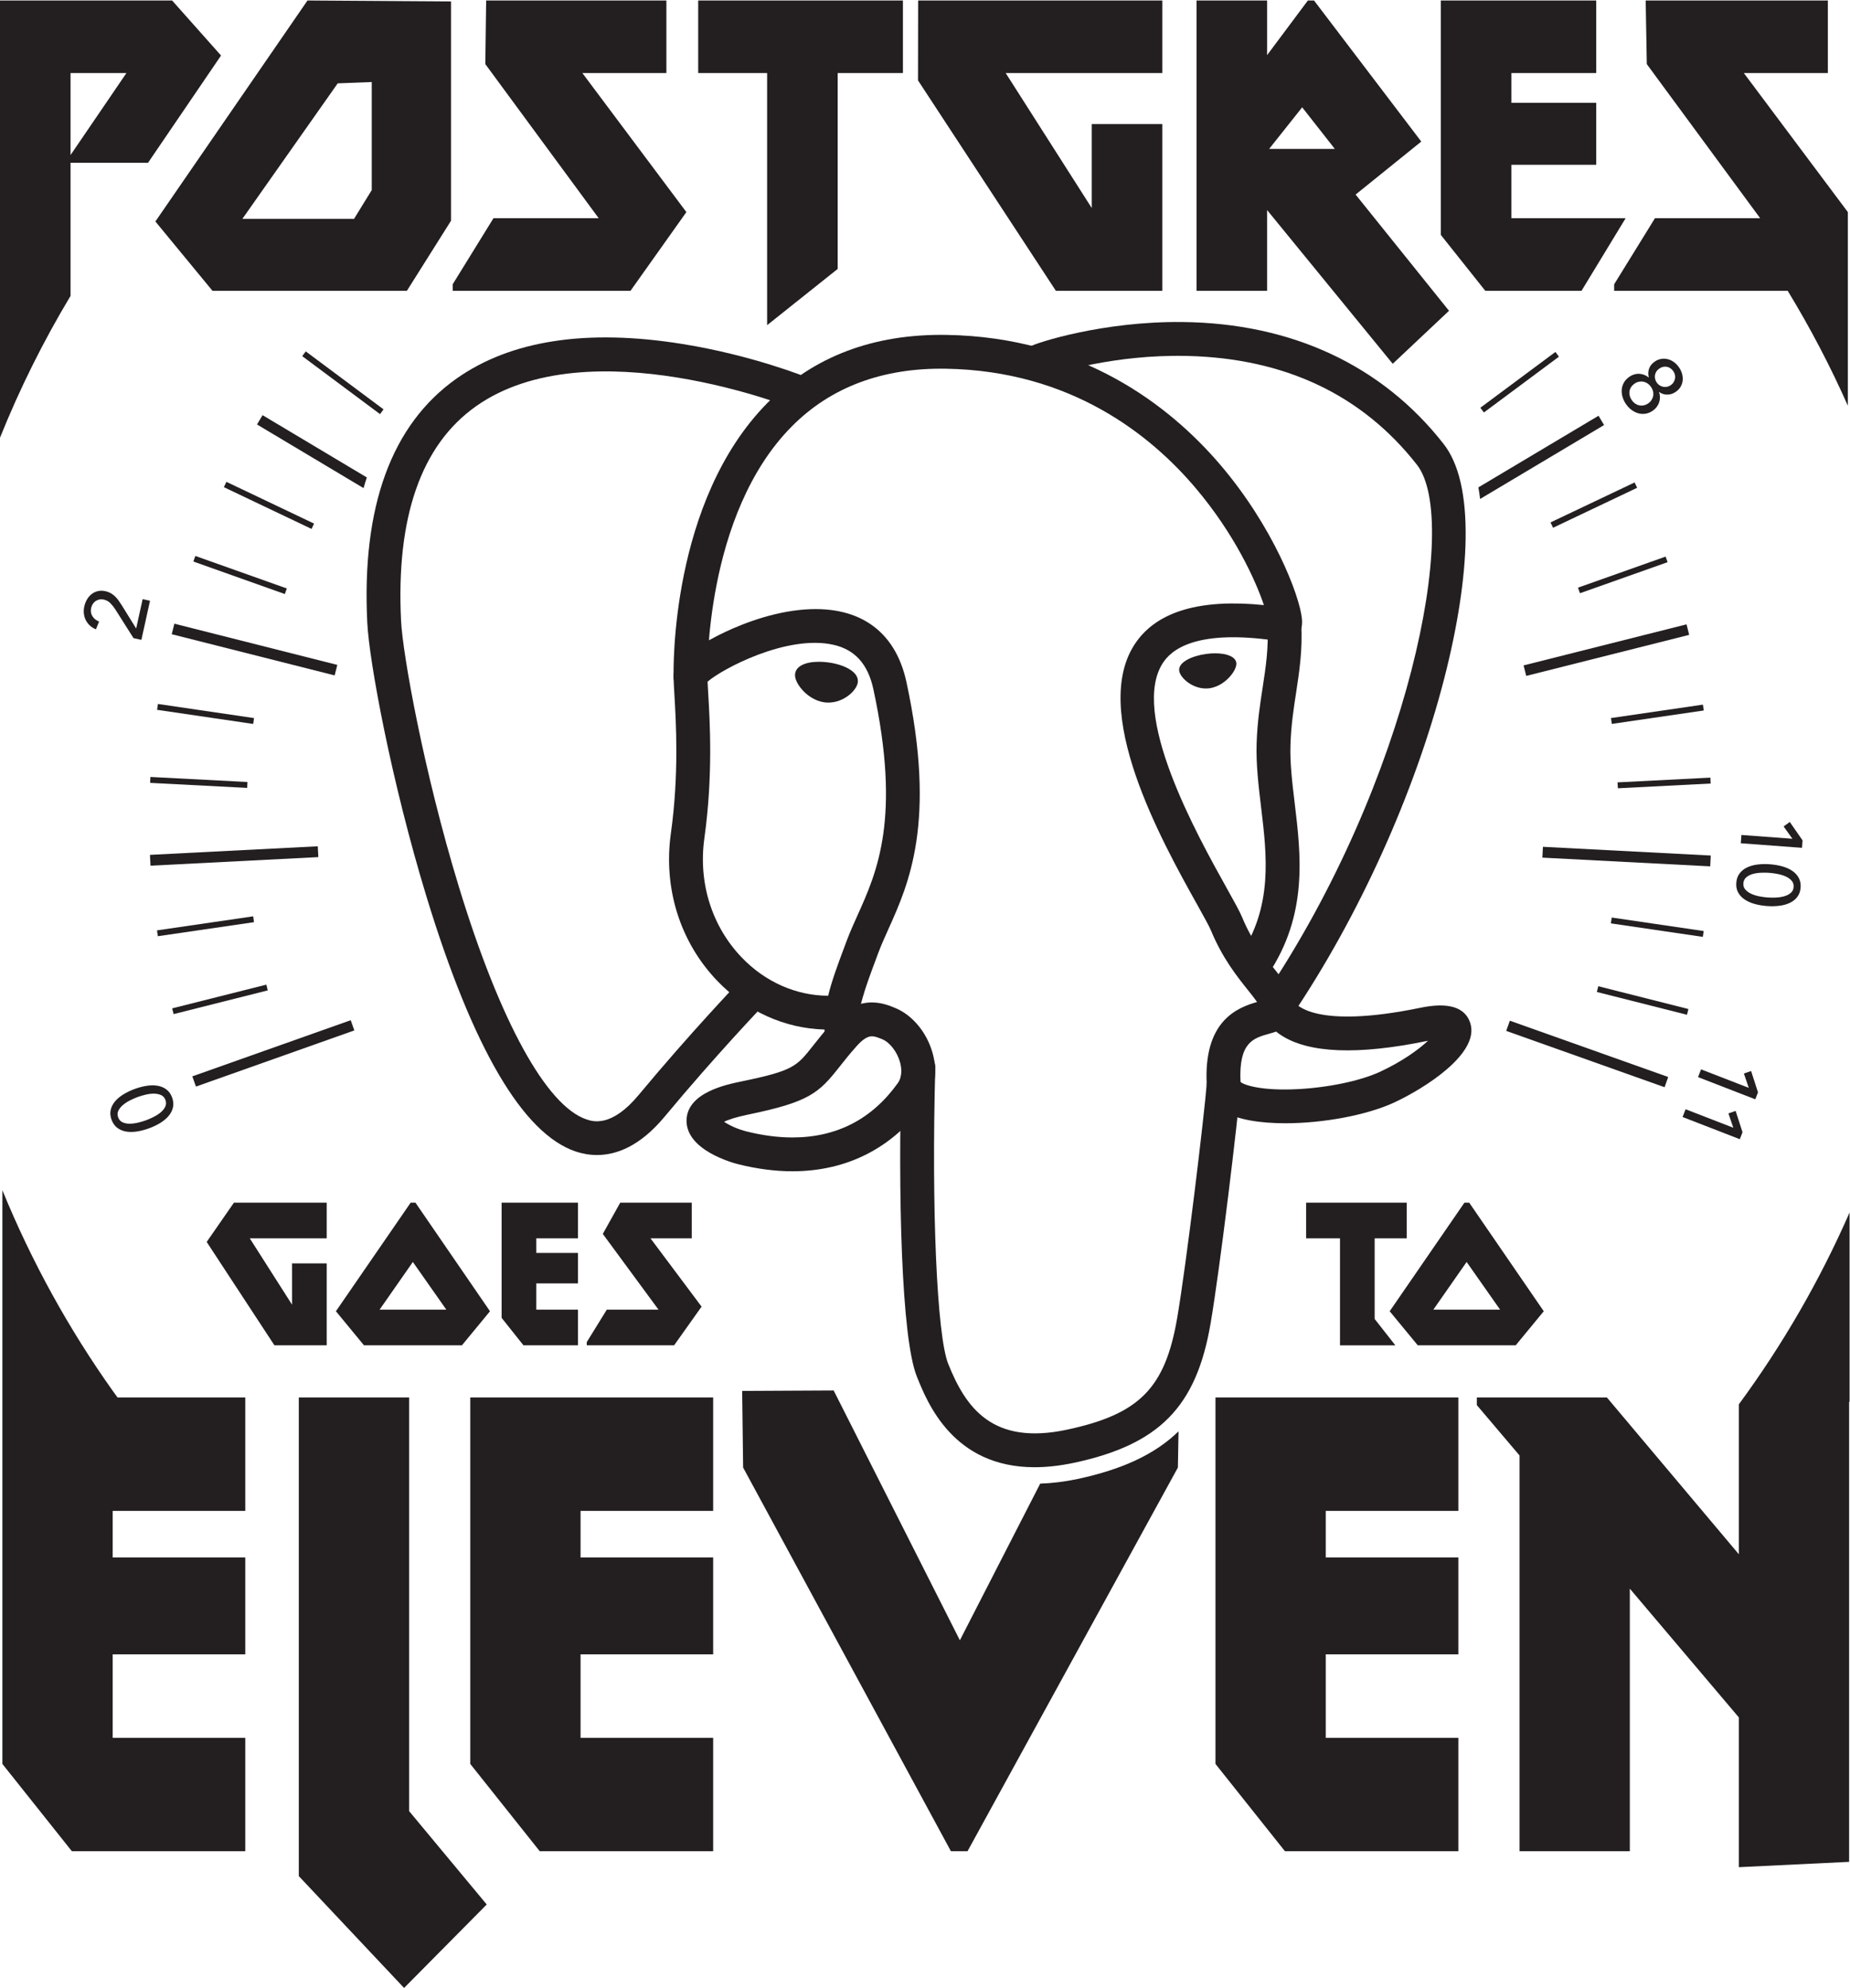 <?xml version="1.0" encoding="UTF-8" standalone="no"?>
<!-- Created with Inkscape (http://www.inkscape.org/) -->

<svg
   xmlns:dc="http://purl.org/dc/elements/1.1/"
   xmlns:cc="http://creativecommons.org/ns#"
   xmlns:rdf="http://www.w3.org/1999/02/22-rdf-syntax-ns#"
   xmlns:svg="http://www.w3.org/2000/svg"
   xmlns="http://www.w3.org/2000/svg"
   xmlns:sodipodi="http://sodipodi.sourceforge.net/DTD/sodipodi-0.dtd"
   xmlns:inkscape="http://www.inkscape.org/namespaces/inkscape"
   version="1.1"
   id="svg2"
   xml:space="preserve"
   width="329.333"
   height="353.96"
   viewBox="0 0 329.333 353.96"
   sodipodi:docname="postgres11_black.svg"
   inkscape:version="0.92.2 5c3e80d, 2017-08-06"><defs
     id="defs6" /><sodipodi:namedview
     pagecolor="#ffffff"
     bordercolor="#666666"
     borderopacity="1"
     objecttolerance="10"
     gridtolerance="10"
     guidetolerance="10"
     inkscape:pageopacity="0"
     inkscape:pageshadow="2"
     inkscape:window-width="1914"
     inkscape:window-height="1021"
     id="namedview4"
     showgrid="false"
     inkscape:zoom="2.3081705"
     inkscape:cx="164.66667"
     inkscape:cy="176.98"
     inkscape:window-x="0"
     inkscape:window-y="28"
     inkscape:window-maximized="0"
     inkscape:current-layer="g10" /><g
     id="g10"
     inkscape:groupmode="layer"
     inkscape:label="ink_ext_XXXXXX"
     transform="matrix(1.333,0,0,-1.333,0,353.96)"><g
       id="g12"
       transform="scale(0.1)"><path
         d="m 210.797,1404.84 128.379,18.75 c -0.375,2.59 -0.696,5.21 -1.067,7.81 l -128.453,-18.76 1.141,-7.8"
         style="fill:#231f20;fill-opacity:1;fill-rule:nonzero;stroke:none"
         id="path14"
         inkscape:connector-curvature="0" /><path
         d="m 2152.51,1688.42 122.81,17.94 -1.14,7.81 -122.76,-17.93 c 0.4,-2.6 0.73,-5.22 1.09,-7.82"
         style="fill:#231f20;fill-opacity:1;fill-rule:nonzero;stroke:none"
         id="path16"
         inkscape:connector-curvature="0" /><path
         d="m 512.203,2108.58 -103.89,77.41 -4.723,-6.33 103.949,-77.46 c 1.559,2.13 3.086,4.28 4.664,6.38"
         style="fill:#231f20;fill-opacity:1;fill-rule:nonzero;stroke:none"
         id="path18"
         inkscape:connector-curvature="0" /><path
         d="m 2132.55,1330.36 120.35,-30.44 1.92,7.66 -120.37,30.45 c -0.64,-2.56 -1.26,-5.12 -1.9,-7.67"
         style="fill:#231f20;fill-opacity:1;fill-rule:nonzero;stroke:none"
         id="path20"
         inkscape:connector-curvature="0" /><path
         d="m 330.449,1610.83 -129.57,6.73 -0.399,-7.89 129.637,-6.73 c 0.125,2.63 0.196,5.26 0.332,7.89"
         style="fill:#231f20;fill-opacity:1;fill-rule:nonzero;stroke:none"
         id="path22"
         inkscape:connector-curvature="0" /><path
         d="m 2227.02,1904.46 -2.64,7.45 -117.01,-41.49 c 0.9,-2.48 1.74,-4.97 2.61,-7.46 l 117.04,41.5"
         style="fill:#231f20;fill-opacity:1;fill-rule:nonzero;stroke:none"
         id="path24"
         inkscape:connector-curvature="0" /><path
         d="m 419.414,1955.99 -117.047,55.76 -3.383,-7.12 117.079,-55.77 c 1.117,2.37 2.207,4.77 3.351,7.13"
         style="fill:#231f20;fill-opacity:1;fill-rule:nonzero;stroke:none"
         id="path26"
         inkscape:connector-curvature="0" /><path
         d="m 2160.63,1602.44 123.91,6.34 -0.4,7.88 -123.98,-6.33 c 0.15,-2.63 0.34,-5.24 0.47,-7.89"
         style="fill:#231f20;fill-opacity:1;fill-rule:nonzero;stroke:none"
         id="path28"
         inkscape:connector-curvature="0" /><path
         d="m 2070.66,1957.55 c 1.16,-2.37 2.27,-4.75 3.4,-7.12 l 112.3,53.39 -3.38,7.13 -112.32,-53.4"
         style="fill:#231f20;fill-opacity:1;fill-rule:nonzero;stroke:none"
         id="path30"
         inkscape:connector-curvature="0" /><path
         d="m 383.047,1869.32 -122.164,43.44 -2.653,-7.44 122.168,-43.44 c 0.872,2.49 1.754,4.96 2.649,7.44"
         style="fill:#231f20;fill-opacity:1;fill-rule:nonzero;stroke:none"
         id="path32"
         inkscape:connector-curvature="0" /><path
         d="m 339.258,1696.2 -128.324,18.86 -1.153,-7.82 128.356,-18.86 c 0.363,2.61 0.734,5.22 1.121,7.82"
         style="fill:#231f20;fill-opacity:1;fill-rule:nonzero;stroke:none"
         id="path34"
         inkscape:connector-curvature="0" /><path
         d="m 2275.21,1411.75 -122.81,18.05 c -0.38,-2.61 -0.73,-5.22 -1.12,-7.81 l 122.78,-18.04 1.15,7.8"
         style="fill:#231f20;fill-opacity:1;fill-rule:nonzero;stroke:none"
         id="path36"
         inkscape:connector-curvature="0" /><path
         d="m 2081.9,2178.93 -4.69,6.33 -100.26,-74.55 c 1.59,-2.1 3.18,-4.19 4.76,-6.3 l 100.19,74.52"
         style="fill:#231f20;fill-opacity:1;fill-rule:nonzero;stroke:none"
         id="path38"
         inkscape:connector-curvature="0" /><path
         d="m 355.699,1340.15 -125.781,-31.68 1.934,-7.67 125.73,31.68 c -0.652,2.56 -1.254,5.12 -1.883,7.67"
         style="fill:#231f20;fill-opacity:1;fill-rule:nonzero;stroke:none"
         id="path40"
         inkscape:connector-curvature="0" /><path
         d="m 2176.18,2132.73 c 0.28,1.94 0.99,3.79 2.12,5.53 1.13,1.74 2.65,3.29 4.54,4.62 1.83,1.29 3.75,2.14 5.76,2.57 2.02,0.43 4,0.46 5.97,0.09 1.95,-0.37 3.81,-1.14 5.58,-2.31 1.76,-1.16 3.31,-2.69 4.64,-4.59 1.33,-1.88 2.25,-3.85 2.76,-5.92 0.5,-2.05 0.58,-4.04 0.25,-5.97 -0.34,-1.95 -1.05,-3.78 -2.13,-5.54 -1.08,-1.75 -2.54,-3.27 -4.36,-4.56 -1.9,-1.33 -3.87,-2.22 -5.91,-2.67 -2.05,-0.45 -4.02,-0.5 -5.92,-0.13 -1.91,0.35 -3.75,1.11 -5.51,2.27 -1.76,1.18 -3.32,2.7 -4.64,4.59 -1.39,1.97 -2.33,3.97 -2.83,6.02 -0.5,2.05 -0.61,4.06 -0.32,6 z m 35.89,26.41 c 0.96,1.48 2.2,2.75 3.72,3.82 1.58,1.11 3.24,1.89 4.98,2.31 1.75,0.41 3.46,0.48 5.14,0.19 1.67,-0.29 3.26,-0.92 4.75,-1.92 1.5,-0.98 2.81,-2.26 3.92,-3.85 1.07,-1.51 1.81,-3.13 2.22,-4.85 0.39,-1.7 0.45,-3.39 0.15,-5.07 -0.29,-1.66 -0.91,-3.3 -1.84,-4.85 -0.94,-1.57 -2.2,-2.9 -3.79,-4.02 -1.52,-1.07 -3.15,-1.79 -4.88,-2.16 -1.74,-0.36 -3.45,-0.39 -5.15,-0.06 -1.69,0.32 -3.29,0.94 -4.8,1.86 -1.51,0.94 -2.8,2.17 -3.87,3.69 -1.12,1.59 -1.87,3.25 -2.26,5.02 -0.39,1.77 -0.44,3.49 -0.15,5.17 0.29,1.66 0.91,3.24 1.86,4.72 z m -40.42,-43.83 c 2.14,-3.02 4.62,-5.58 7.45,-7.65 2.81,-2.06 5.81,-3.52 8.96,-4.38 3.14,-0.85 6.37,-1.01 9.68,-0.48 3.3,0.54 6.54,1.92 9.69,4.14 2.15,1.51 3.93,3.27 5.36,5.26 1.43,2 2.46,4.07 3.12,6.24 0.65,2.16 0.96,4.38 0.92,6.65 -0.06,2.28 -0.48,4.46 -1.29,6.54 l 0.19,0.13 c 3.15,-2.31 6.75,-3.49 10.82,-3.49 4.08,-0.02 7.93,1.27 11.59,3.85 2.79,1.95 4.92,4.25 6.4,6.9 1.49,2.65 2.37,5.42 2.65,8.31 0.28,2.89 -0.02,5.86 -0.9,8.92 -0.88,3.07 -2.28,5.95 -4.19,8.66 -1.95,2.79 -4.22,5.09 -6.78,6.92 -2.57,1.82 -5.29,3.1 -8.19,3.79 -2.9,0.69 -5.85,0.79 -8.85,0.29 -2.99,-0.51 -5.88,-1.74 -8.65,-3.7 -3.73,-2.61 -6.21,-5.8 -7.43,-9.55 -1.24,-3.75 -1.33,-7.52 -0.27,-11.3 l -0.18,-0.13 c -1.71,1.35 -3.61,2.45 -5.67,3.31 -2.07,0.86 -4.23,1.36 -6.51,1.5 -2.28,0.15 -4.59,-0.11 -6.95,-0.79 -2.36,-0.67 -4.64,-1.77 -6.86,-3.33 -3.15,-2.22 -5.54,-4.8 -7.16,-7.74 -1.61,-2.93 -2.56,-6.02 -2.82,-9.27 -0.25,-3.25 0.13,-6.58 1.15,-9.96 1.02,-3.4 2.59,-6.6 4.72,-9.64"
         style="fill:#231f20;fill-opacity:1;fill-rule:nonzero;stroke:none"
         id="path42"
         inkscape:connector-curvature="0" /><path
         d="m 2390.18,1557.45 -8.23,-6 11.77,-16.44 -68.12,5.07 -0.83,-11.08 81.75,-6.09 0.75,9.94 -17.09,24.6"
         style="fill:#231f20;fill-opacity:1;fill-rule:nonzero;stroke:none"
         id="path44"
         inkscape:connector-curvature="0" /><path
         d="m 2391.41,1462.59 c -2.35,-1.96 -5.25,-3.43 -8.68,-4.41 -3.44,-0.98 -7.14,-1.56 -11.11,-1.73 -3.95,-0.16 -7.67,-0.12 -11.13,0.14 -3.47,0.25 -7.15,0.76 -11.05,1.51 -3.88,0.76 -7.45,1.88 -10.65,3.35 -3.22,1.48 -5.85,3.36 -7.89,5.64 -2.03,2.28 -2.93,5.08 -2.69,8.39 0.26,3.39 1.57,6.08 3.91,8.07 2.36,1.99 5.24,3.46 8.64,4.41 3.39,0.94 7.07,1.5 11.04,1.67 3.95,0.17 7.67,0.12 11.14,-0.13 3.46,-0.26 7.14,-0.77 11.03,-1.52 3.89,-0.76 7.48,-1.85 10.74,-3.29 3.25,-1.44 5.9,-3.33 7.92,-5.65 2.05,-2.32 2.93,-5.16 2.67,-8.55 -0.24,-3.32 -1.53,-5.95 -3.89,-7.9 z m 2.31,29.43 c -3.72,2.56 -8.14,4.58 -13.31,6.05 -5.16,1.47 -10.7,2.42 -16.62,2.86 -6.01,0.45 -11.65,0.33 -16.92,-0.36 -5.28,-0.69 -9.96,-2.03 -14.01,-4.01 -4.05,-1.98 -7.33,-4.67 -9.83,-8.04 -2.49,-3.38 -3.92,-7.49 -4.28,-12.34 -0.36,-4.85 0.44,-9.1 2.41,-12.77 1.97,-3.68 4.83,-6.79 8.53,-9.35 3.72,-2.56 8.14,-4.57 13.26,-6.04 5.12,-1.46 10.68,-2.42 16.69,-2.87 5.92,-0.44 11.54,-0.31 16.85,0.37 5.33,0.69 10,2.03 14.06,4.01 4.06,1.98 7.33,4.64 9.83,7.98 2.49,3.33 3.93,7.42 4.29,12.28 0.36,4.85 -0.45,9.12 -2.41,12.83 -1.99,3.71 -4.83,6.85 -8.54,9.4"
         style="fill:#231f20;fill-opacity:1;fill-rule:nonzero;stroke:none"
         id="path46"
         inkscape:connector-curvature="0" /><path
         d="m 2328.93,1221.44 6.48,-19.15 -63.7,24.7 -4.02,-10.36 76.44,-29.64 3.6,9.3 -9.19,28.51 -9.61,-3.36"
         style="fill:#231f20;fill-opacity:1;fill-rule:nonzero;stroke:none"
         id="path48"
         inkscape:connector-curvature="0" /><path
         d="m 2308.27,1168.17 6.49,-19.16 -63.71,24.7 -4.02,-10.36 76.44,-29.64 3.6,9.3 -9.19,28.51 -9.61,-3.35"
         style="fill:#231f20;fill-opacity:1;fill-rule:nonzero;stroke:none"
         id="path50"
         inkscape:connector-curvature="0" /><path
         d="m 178.297,1803 10.516,-2.32 11.535,52.24 -9.844,2.18 -8.664,-39.24 -19.59,31.59 c -1.348,2.12 -2.73,4.17 -4.152,6.14 -1.422,1.98 -2.981,3.76 -4.692,5.36 -1.703,1.6 -3.566,2.99 -5.601,4.14 -2.035,1.16 -4.332,2.03 -6.903,2.59 -3.699,0.82 -7.125,0.85 -10.3,0.09 -3.168,-0.77 -5.954,-2.11 -8.356,-4.02 -2.41,-1.93 -4.433,-4.31 -6.094,-7.14 -1.64,-2.84 -2.839,-5.92 -3.574,-9.23 -0.746,-3.39 -0.914,-6.7 -0.527,-9.91 0.41,-3.21 1.312,-6.15 2.738,-8.84 1.418,-2.68 3.27,-5.06 5.543,-7.1 2.285,-2.04 4.871,-3.62 7.805,-4.75 l 4.164,10.36 c -3.922,1.57 -6.887,3.96 -8.903,7.18 -2.019,3.21 -2.582,6.85 -1.683,10.91 0.433,1.97 1.168,3.75 2.191,5.33 1.016,1.6 2.278,2.9 3.758,3.92 1.496,1.01 3.176,1.71 5.031,2.09 1.856,0.38 3.86,0.34 5.957,-0.13 3.399,-0.74 6.258,-2.28 8.594,-4.62 2.32,-2.33 4.473,-4.98 6.43,-7.94 L 178.297,1803"
         style="fill:#231f20;fill-opacity:1;fill-rule:nonzero;stroke:none"
         id="path52"
         inkscape:connector-curvature="0" /><path
         d="m 220.691,1177.2 c -1.312,-2.8 -3.328,-5.33 -6.023,-7.59 -2.703,-2.28 -5.824,-4.3 -9.363,-6.1 -3.532,-1.79 -6.926,-3.29 -10.188,-4.49 -3.262,-1.19 -6.82,-2.26 -10.676,-3.18 -3.855,-0.92 -7.562,-1.42 -11.128,-1.45 -3.567,-0.04 -6.754,0.59 -9.567,1.86 -2.808,1.27 -4.801,3.49 -5.976,6.69 -1.145,3.1 -1.051,6.04 0.277,8.8 1.332,2.75 3.359,5.27 6.09,7.59 2.726,2.33 5.851,4.38 9.386,6.17 3.54,1.8 6.938,3.29 10.2,4.5 3.257,1.19 6.812,2.26 10.668,3.17 3.863,0.93 7.55,1.4 11.097,1.38 3.543,-0.02 6.715,-0.64 9.508,-1.87 2.797,-1.23 4.77,-3.4 5.91,-6.51 1.172,-3.2 1.106,-6.18 -0.215,-8.97 z m 1.645,22.88 c -3.313,2.52 -7.195,4.17 -11.645,4.97 -4.441,0.79 -9.296,0.79 -14.558,0 -5.266,-0.78 -10.723,-2.22 -16.367,-4.29 -5.586,-2.06 -10.649,-4.5 -15.2,-7.32 -4.554,-2.83 -8.265,-5.99 -11.136,-9.46 -2.879,-3.49 -4.758,-7.27 -5.649,-11.34 -0.886,-4.07 -0.484,-8.38 1.188,-12.94 1.679,-4.57 4.183,-8.13 7.511,-10.7 3.325,-2.56 7.211,-4.24 11.661,-5.02 4.441,-0.8 9.316,-0.79 14.613,0 5.305,0.8 10.738,2.23 16.316,4.28 5.653,2.08 10.739,4.53 15.254,7.34 4.52,2.82 8.215,5.96 11.086,9.45 2.871,3.48 4.746,7.27 5.621,11.37 0.871,4.13 0.473,8.46 -1.207,13.03 -1.679,4.55 -4.172,8.1 -7.488,10.63"
         style="fill:#231f20;fill-opacity:1;fill-rule:nonzero;stroke:none"
         id="path54"
         inkscape:connector-curvature="0" /><path
         d="m 450.453,1767.24 -217.582,55.03 -3.547,-14.04 217.586,-55.02 3.543,14.03"
         style="fill:#231f20;fill-opacity:1;fill-rule:nonzero;stroke:none"
         id="path56"
         inkscape:connector-curvature="0" /><path
         d="m 2284.68,1512.61 -224.14,11.65 -0.75,-14.46 224.15,-11.64 0.74,14.45"
         style="fill:#231f20;fill-opacity:1;fill-rule:nonzero;stroke:none"
         id="path58"
         inkscape:connector-curvature="0" /><path
         d="m 256.852,1217.64 4.832,-13.64 211.519,75.01 -4.836,13.63 -211.515,-75"
         style="fill:#231f20;fill-opacity:1;fill-rule:nonzero;stroke:none"
         id="path60"
         inkscape:connector-curvature="0" /><path
         d="m 424.391,1524.96 -224.121,-11.46 0.742,-14.45 224.121,11.46 -0.742,14.45"
         style="fill:#231f20;fill-opacity:1;fill-rule:nonzero;stroke:none"
         id="path62"
         inkscape:connector-curvature="0" /><path
         d="m 2011.5,1278.36 211.48,-75.22 4.84,13.64 -211.47,75.21 -4.85,-13.63"
         style="fill:#231f20;fill-opacity:1;fill-rule:nonzero;stroke:none"
         id="path64"
         inkscape:connector-curvature="0" /><path
         d="m 2038.23,1752.53 217.62,54.84 -3.54,14.03 -217.61,-54.84 3.53,-14.03"
         style="fill:#231f20;fill-opacity:1;fill-rule:nonzero;stroke:none"
         id="path66"
         inkscape:connector-curvature="0" /><path
         d="m 1914.2,906.039 h 89.12 l -44.69,63.68 z m 147.44,-2.141 -37.46,-45.48 h -130.83 l -37.47,45.48 99.81,145.022 h 6.4 l 99.55,-145.022"
         style="fill:#231f20;fill-opacity:1;fill-rule:nonzero;stroke:none"
         id="path68"
         inkscape:connector-curvature="0" /><path
         d="m 276.02,996.48 36.39,52.44 h 123.891 v -47.61 h -102.75 l 56.453,-88.599 v 55.141 h 46.297 V 858.418 h -69.84 L 276.02,996.48"
         style="fill:#231f20;fill-opacity:1;fill-rule:nonzero;stroke:none"
         id="path70"
         inkscape:connector-curvature="0" /><path
         d="m 506.938,906.039 h 89.101 l -44.687,63.68 z m 147.433,-2.141 -37.461,-45.48 H 486.063 l -37.458,45.48 99.809,145.022 h 6.414 l 99.543,-145.022"
         style="fill:#231f20;fill-opacity:1;fill-rule:nonzero;stroke:none"
         id="path72"
         inkscape:connector-curvature="0" /><path
         d="m 771.836,858.418 h -72.777 l -29.172,36.652 v 153.85 h 101.949 v -47.61 h -55.66 v -19.54 h 55.66 v -40.692 h -55.66 v -35.039 h 55.66 v -47.621"
         style="fill:#231f20;fill-opacity:1;fill-rule:nonzero;stroke:none"
         id="path74"
         inkscape:connector-curvature="0" /><path
         d="m 783.609,858.418 v 4.273 l 26.762,43.348 h 69.031 l -74.386,101.151 23.281,41.73 h 95.519 v -47.61 h -55.121 l 68.239,-91.251 -36.661,-51.641 H 783.609"
         style="fill:#231f20;fill-opacity:1;fill-rule:nonzero;stroke:none"
         id="path76"
         inkscape:connector-curvature="0" /><path
         d="m 94.219,2448.29 v 109.49 H 168.844 Z M 229.84,2654.72 H 0 V 2070.7 c 26.473,65.9 58.051,129.21 94.219,189.44 v 177.81 H 197.703 l 97.488,143.25 -65.351,73.52"
         style="fill:#231f20;fill-opacity:1;fill-rule:nonzero;stroke:none"
         id="path78"
         inkscape:connector-curvature="0" /><path
         d="m 2467.75,2372.05 -138.89,185.73 h 112.19 v 96.94 h -243.29 l 1.48,-84.97 151.4,-205.87 h -140.5 l -54.48,-88.24 v -8.71 h 231.76 c 29.93,-49.19 56.83,-100.42 80.33,-153.5 v 258.62"
         style="fill:#231f20;fill-opacity:1;fill-rule:nonzero;stroke:none"
         id="path80"
         inkscape:connector-curvature="0" /><path
         d="m 889.941,2557.78 v 96.94 H 649.246 l -1.125,-84.97 151.406,-205.87 H 659.008 l -54.457,-88.24 v -8.71 h 237.461 l 74.613,105.12 -138.883,185.73 h 112.199"
         style="fill:#231f20;fill-opacity:1;fill-rule:nonzero;stroke:none"
         id="path82"
         inkscape:connector-curvature="0" /><path
         d="m 932.422,2557.78 h 92.038 v -336.76 l 94.23,75.12 v 261.64 h 87.14 v 96.94 H 932.422 v -96.94"
         style="fill:#231f20;fill-opacity:1;fill-rule:nonzero;stroke:none"
         id="path84"
         inkscape:connector-curvature="0" /><path
         d="m 1225.98,2547.97 184.09,-281.04 h 142.15 v 222.77 h -94.23 v -112.2 l -114.92,180.28 h 209.15 v 96.94 h -326.08 l -0.16,-106.75"
         style="fill:#231f20;fill-opacity:1;fill-rule:nonzero;stroke:none"
         id="path86"
         inkscape:connector-curvature="0" /><path
         d="m 1694.9,2456.47 44.12,55.55 43.58,-55.55 z m 203.16,9.8 -143.25,188.45 h -8.16 l -54.47,-72.98 v 72.98 h -94.22 v -387.79 h 94.22 v 107.84 l 167.75,-205.33 75.17,70.8 -124.73,155.23 87.69,70.8"
         style="fill:#231f20;fill-opacity:1;fill-rule:nonzero;stroke:none"
         id="path88"
         inkscape:connector-curvature="0" /><path
         d="m 2018.43,2363.88 v 71.35 h 113.28 v 82.79 h -113.28 v 39.76 h 113.28 v 96.94 H 1924.2 v -313.17 l 59.36,-74.62 h 128.5 l 58.91,96.95 h -152.54"
         style="fill:#231f20;fill-opacity:1;fill-rule:nonzero;stroke:none"
         id="path90"
         inkscape:connector-curvature="0" /><path
         d="m 451.008,2544.03 45.453,1.77 V 2401.49 L 472.82,2363.04 H 323.691 Z m -40.344,110.69 -203.152,-295.2 76.242,-92.59 h 259.641 l 58.941,93.61 v 292.92 l -191.672,1.26"
         style="fill:#231f20;fill-opacity:1;fill-rule:nonzero;stroke:none"
         id="path92"
         inkscape:connector-curvature="0" /><path
         d="m 1789.53,858.328 h 73.94 l -27.66,35.262 v 107.72 h 42.81 v 47.61 H 1744.3 v -47.61 h 45.23 V 858.328"
         style="fill:#231f20;fill-opacity:1;fill-rule:nonzero;stroke:none"
         id="path94"
         inkscape:connector-curvature="0" /><path
         d="m 628.035,299.238 92.793,-116.629 h 231.567 v 151.52 H 775.32 V 445.668 H 952.395 V 575.051 H 775.32 v 62.16 H 952.395 V 788.75 H 628.035 V 299.238"
         style="fill:#231f20;fill-opacity:1;fill-rule:nonzero;stroke:none"
         id="path96"
         inkscape:connector-curvature="0" /><path
         d="M 1389.16,673.648 1281.88,464.391 1113.3,798.102 991.129,797.48 992.422,695.102 1269.94,182.609 h 22.14 l 280.95,512.493 0.86,48.367 c -31.65,-30.789 -75.27,-50.828 -134.66,-63.59 -17.53,-3.699 -34.28,-5.719 -50.07,-6.231"
         style="fill:#231f20;fill-opacity:1;fill-rule:nonzero;stroke:none"
         id="path98"
         inkscape:connector-curvature="0" /><path
         d="m 1623.23,299.238 92.8,-116.629 h 231.56 v 151.52 h -177.08 v 111.539 h 177.08 v 129.383 h -177.08 v 62.16 h 177.08 V 788.75 H 1623.23 V 299.238"
         style="fill:#231f20;fill-opacity:1;fill-rule:nonzero;stroke:none"
         id="path100"
         inkscape:connector-curvature="0" /><path
         d="M 2322.15,779.551 V 579.32 l -82.81,98.418 -93.4,111.012 h -173.68 v -10.23 l 57.03,-67.25 V 488.34 182.609 h 147.28 v 350.75 L 2322.15,361.391 V 161.328 l 147.28,7.113 V 782.93 l 0.59,-0.02 v 252.84 C 2430.13,944.609 2380.4,858.762 2322.15,779.551"
         style="fill:#231f20;fill-opacity:1;fill-rule:nonzero;stroke:none"
         id="path102"
         inkscape:connector-curvature="0" /><path
         d="M 151.074,796.84 C 92.016,879.879 42.281,969.988 3.188,1065.57 V 788.75 782.91 299.238 L 95.996,182.609 H 327.559 v 151.52 H 150.48 V 445.668 H 327.559 V 575.051 H 150.48 v 62.16 h 133.997 43.082 V 788.75 H 156.988 c -1.961,2.699 -3.976,5.371 -5.914,8.09"
         style="fill:#231f20;fill-opacity:1;fill-rule:nonzero;stroke:none"
         id="path104"
         inkscape:connector-curvature="0" /><path
         d="M 546.34,788.75 H 399.047 V 149.391 L 539.633,0 650.016,111.5 546.34,236.23 v 552.52"
         style="fill:#231f20;fill-opacity:1;fill-rule:nonzero;stroke:none"
         id="path106"
         inkscape:connector-curvature="0" /><path
         d="m 1381.7,695.551 c -108.84,0 -143.29,86.148 -157.38,121.398 -20.67,51.66 -25.15,244.751 -20.43,413.231 0.34,12.24 10.39,21.99 22.57,21.99 0.21,0 0.42,0 0.65,0 12.46,-0.37 22.31,-10.76 21.94,-23.22 -5.25,-187.64 2.16,-357.552 17.22,-395.22 23.36,-58.378 58.78,-109.421 158.86,-87.98 96.48,20.668 130.81,55.418 146.88,148.699 12.3,71.27 36.64,274.201 39.63,314.281 0.95,12.45 11.82,21.78 24.21,20.87 12.48,-0.95 21.8,-11.82 20.86,-24.24 -3.12,-41.75 -27.37,-244.501 -40.16,-318.59 -19.08,-110.668 -68.41,-160.852 -181.97,-185.25 -19.35,-4.09 -36.92,-5.969 -52.88,-5.969"
         style="fill:#231f20;fill-opacity:1;fill-rule:nonzero;stroke:none"
         id="path108"
         inkscape:connector-curvature="0" /><path
         d="m 797.305,1112.58 c -10.508,0 -20.02,1.91 -28.285,4.63 -70.575,23.57 -137.641,138 -199.348,340.14 -46.883,153.59 -76.586,313.96 -79.18,366.09 -7.742,154.96 32.246,264.64 118.844,326 72.578,51.4 174.309,67.04 302.266,46.41 93.388,-15.03 165.348,-44.21 168.378,-45.42 11.56,-4.73 17.1,-17.91 12.37,-29.46 -4.72,-11.54 -17.91,-17.08 -29.46,-12.38 -3.31,1.34 -276.867,110.73 -427.507,3.91 -73.117,-51.86 -106.668,-148.35 -99.754,-286.79 2.187,-43.78 29.883,-199.9 77.277,-355.15 54.75,-179.45 116.895,-292.59 170.418,-310.44 8.196,-2.76 33.199,-11.1 69.379,32.42 69.504,83.61 133.371,150.4 134.012,151.06 8.633,8.97 22.915,9.28 31.955,0.66 9.01,-8.64 9.31,-22.94 0.68,-31.95 -0.63,-0.66 -63.448,-66.31 -131.905,-148.66 -32.836,-39.47 -64.382,-51.07 -90.14,-51.07"
         style="fill:#231f20;fill-opacity:1;fill-rule:nonzero;stroke:none"
         id="path110"
         inkscape:connector-curvature="0" /><path
         d="m 1706.53,1288.63 c -4.32,0 -8.73,1.29 -12.58,3.89 -10.37,6.97 -13.08,21 -6.15,31.37 194.29,288.25 262.78,636.22 204.52,710.62 -73.23,93.6 -176.7,142.55 -307.56,145.43 -96.77,2.13 -174.17,-22.6 -186.92,-26.96 -1.05,-0.53 -2.18,-0.96 -3.33,-1.34 -13.69,-4.29 -24.24,3.24 -28.21,12.06 -4.7,10.41 -0.85,22.74 8.94,28.65 8.46,5.1 97.48,34.06 203.86,32.87 146.02,-1.53 266.66,-57.86 348.81,-162.87 20.41,-26.04 30.27,-68.7 29.38,-126.74 -0.81,-52.87 -10.79,-117.73 -28.81,-187.55 -39.38,-152.42 -113.44,-316.23 -203.17,-449.45 -4.37,-6.46 -11.5,-9.98 -18.78,-9.98"
         style="fill:#231f20;fill-opacity:1;fill-rule:nonzero;stroke:none"
         id="path112"
         inkscape:connector-curvature="0" /><path
         d="m 1656.67,1210.12 c 5.48,-4.48 28.8,-11.78 74.68,-9.63 41.53,1.95 85.26,11.05 111.38,23.16 30.4,14.12 51.8,29.86 64.35,41.56 -0.38,-0.07 -0.68,-0.15 -1.01,-0.21 -92.86,-19.15 -158.62,-16.55 -195.5,7.81 -2.3,1.49 -4.37,3.07 -6.31,4.63 -3.1,-1.09 -6.29,-1.97 -9.57,-2.91 -20.88,-5.87 -40.59,-11.42 -38.02,-64.41 z M 1716.5,1155 c -33.55,0 -63.72,4.72 -81.73,15.55 -19.06,11.38 -22.67,26.96 -23.18,35.2 -4.91,86.67 41.5,103.8 67.19,111.24 -3.25,4.69 -7.55,10.07 -12,15.63 -14.47,18.08 -34.28,42.86 -49.62,80 -2.35,5.69 -9.79,19.03 -18.41,34.52 -47.03,84.34 -144.92,259.86 -81.64,350.28 29.07,41.59 86.47,58.25 170.8,49.7 -11.21,33.29 -39.33,95.07 -91.26,156.42 -60.22,71.16 -166.94,156.57 -333.36,159.31 -84.57,1.41 -153.93,-24.58 -205.99,-77.19 C 940.461,1967.7 944.691,1753.97 944.77,1751.8 c 0.312,-12.44 -9.532,-22.83 -22.004,-23.17 -12.489,-0.38 -22.856,9.51 -23.18,22.01 -0.25,9.54 -4.668,235.25 125.604,366.85 61.06,61.67 141.32,92.09 238.85,90.54 181.54,-2.98 298.39,-95.28 364.47,-172.15 71.97,-83.83 107.3,-176.42 110.21,-207.34 2.35,-24.82 -16.73,-29.53 -18.91,-29.97 l -8.15,-0.16 c -103.11,16.48 -142.6,-5.5 -157.54,-26.87 -47.06,-67.25 44.85,-232.04 84.1,-302.42 10.08,-18.07 17.38,-31.14 20.73,-39.26 12.83,-31.17 29.62,-52.16 43.13,-69 12.03,-15 22.4,-28.01 26.24,-43.45 2,-3.27 27.24,-37.32 168.6,-8.14 37.16,7.69 59.55,0.9 66.5,-20.15 13.44,-40.62 -60.61,-87.38 -101.64,-106.45 -36.56,-16.93 -94.79,-27.67 -145.28,-27.67"
         style="fill:#231f20;fill-opacity:1;fill-rule:nonzero;stroke:none"
         id="path114"
         inkscape:connector-curvature="0" /><path
         d="m 966.938,1157.04 c 6.546,-4.5 17.726,-9.9 30.132,-12.98 21.24,-5.31 41.82,-8.03 61.2,-8.03 58.99,0 106.3,24.44 140.69,72.56 6.83,9.57 4.74,21.84 2.88,28.34 -3.93,13.72 -13.61,26.15 -23.55,30.26 -5.45,2.29 -9.95,4.01 -13.92,4.01 -5.71,0 -12.37,-4.26 -19.88,-12.65 -9.93,-11.07 -17.12,-20.18 -23.45,-28.24 -27.58,-35 -40.21,-46.89 -121.993,-63.73 -16.906,-3.48 -26.637,-6.97 -32.109,-9.54 z m 91.332,-66.18 v 0 c -23.06,0 -47.35,3.17 -72.161,9.37 -7.164,1.76 -70.097,18.67 -69.254,58.88 0.782,36.82 53.301,47.65 73.083,51.71 69.512,14.32 74.002,20.03 95.612,47.45 6.4,8.13 14.37,18.25 25.25,30.42 16.42,18.38 34.44,27.69 53.57,27.69 13.27,0 24.08,-4.48 31.22,-7.42 22.85,-9.45 41.88,-32.32 49.69,-59.59 7.08,-24.7 3.68,-48.5 -9.55,-67.04 -42.74,-59.83 -104.12,-91.47 -177.46,-91.47"
         style="fill:#231f20;fill-opacity:1;fill-rule:nonzero;stroke:none"
         id="path116"
         inkscape:connector-curvature="0" /><path
         d="m 944.938,1744.81 c 0.175,-3.78 0.457,-8.58 0.777,-14.04 2.32,-38.98 6.625,-111.59 -5.035,-194.93 -8.325,-59.56 9.847,-117.63 49.855,-159.39 31.475,-32.83 72.865,-51.01 115.425,-51.13 4.88,20.07 12.76,41.19 21.23,63.91 l 3.36,9.01 c 4.32,11.62 9.37,22.85 14.73,34.75 25.98,57.75 58.3,129.56 21.05,301.9 -7.21,33.28 -24.51,52.62 -52.95,59.13 -62.28,14.27 -149.591,-32.52 -168.442,-49.21 z m 179.442,-492.84 c -10.97,0 -20.61,8 -22.31,19.18 -0.46,2.99 -0.79,6.01 -0.97,9.04 -53.11,1.45 -104.264,24.41 -143.19,64.99 -49.656,51.82 -72.242,123.59 -61.992,196.9 11.035,78.93 6.902,148.6 4.687,186.03 -0.617,10.46 -1.07,18 -1.035,23.28 0.039,6.88 0.176,25.17 59.727,55.37 20.957,10.61 62.983,29.15 108.913,33.91 76.6,7.92 127.15,-26.23 142.29,-96.24 40.4,-186.88 3.17,-269.6 -24.01,-329.98 -5.03,-11.19 -9.8,-21.77 -13.58,-31.95 l -3.36,-9.03 c -14.25,-38.17 -26.53,-71.13 -22.81,-95.48 1.89,-12.31 -6.55,-23.85 -18.91,-25.76 -1.16,-0.18 -2.31,-0.26 -3.45,-0.26"
         style="fill:#231f20;fill-opacity:1;fill-rule:nonzero;stroke:none"
         id="path118"
         inkscape:connector-curvature="0" /><path
         d="m 1069.31,1754.5 c -1.05,-7.4 13.53,-27.14 32.53,-29.77 18.98,-2.66 35.22,12.77 36.26,20.15 1.03,7.39 -13.53,15.52 -32.55,18.19 -18.99,2.63 -35.23,-1.25 -36.24,-8.57 v 0"
         style="fill:#231f20;fill-opacity:1;fill-rule:nonzero;stroke:none"
         id="path120"
         inkscape:connector-curvature="0" /><path
         d="m 1076.82,1753.01 c 0.96,-4.68 11.86,-18.85 26.06,-20.84 1.12,-0.15 2.23,-0.23 3.35,-0.23 12.77,0 22.67,9.71 24.26,13.55 -1.64,2.41 -10.35,7.92 -25.99,10.1 -3.63,0.53 -7.2,0.77 -10.65,0.77 -9.87,0 -15.41,-2.11 -17.03,-3.35 z m 29.41,-36.11 c -1.82,0 -3.64,0.11 -5.41,0.34 -11.95,1.69 -24.01,9.19 -32.26,20.11 -2.91,3.88 -7.67,11.37 -6.71,18.17 1.36,9.95 13.34,15.91 32,15.91 4.13,0 8.43,-0.3 12.73,-0.93 20.18,-2.79 40.99,-12.34 38.98,-26.65 -1.52,-10.86 -18.7,-26.95 -39.33,-26.95"
         style="fill:#231f20;fill-opacity:1;fill-rule:nonzero;stroke:none"
         id="path122"
         inkscape:connector-curvature="0" /><path
         d="m 1647.31,1769.54 c 1.02,-7.38 -13.54,-27.11 -32.54,-29.75 -19.01,-2.65 -35.25,12.74 -36.28,20.14 -1,7.41 13.55,15.53 32.55,18.2 19.01,2.65 35.24,-1.22 36.27,-8.59 v 0"
         style="fill:#231f20;fill-opacity:1;fill-rule:nonzero;stroke:none"
         id="path124"
         inkscape:connector-curvature="0" /><path
         d="m 1622.72,1775.19 c -3.61,0 -7.35,-0.26 -11.16,-0.8 -19.85,-2.76 -29.8,-10.65 -29.34,-13.94 0.61,-4.41 12.55,-17.2 28.18,-17.2 1.28,0 2.58,0.1 3.83,0.25 10.2,1.42 17.93,8.11 21.59,11.97 5.71,6.03 8.04,11.65 7.76,13.56 -0.34,2.47 -7.2,6.16 -20.86,6.16 z m -12.32,-39.46 c -18.45,-0.03 -34.34,14.37 -35.63,23.7 -1.53,11.22 16.82,19.79 35.76,22.43 4.13,0.58 8.25,0.86 12.19,0.86 16.37,0 27.25,-4.84 28.34,-12.67 0.7,-5.03 -3.14,-12.81 -9.76,-19.76 -4.36,-4.58 -13.52,-12.5 -26.03,-14.24 -1.61,-0.21 -3.24,-0.32 -4.87,-0.32"
         style="fill:#231f20;fill-opacity:1;fill-rule:nonzero;stroke:none"
         id="path126"
         inkscape:connector-curvature="0" /><path
         d="m 1674.69,1343.65 c -4.31,0 -8.7,1.25 -12.55,3.81 -10.35,6.99 -13.17,20.98 -6.21,31.37 44.15,65.93 36.02,133.39 28.18,198.61 -3.36,28.01 -6.82,56.96 -5.94,84.79 0.91,28.61 4.59,52.18 8.08,74.97 4.13,26.87 8.03,52.25 6.41,82.28 -0.64,12.47 8.88,23.11 21.37,23.78 12.44,0.67 23.1,-8.87 23.77,-21.34 1.87,-34.72 -2.61,-63.65 -6.86,-91.6 -3.3,-21.45 -6.74,-43.68 -7.54,-69.55 -0.85,-24.41 2.29,-50.41 5.59,-77.92 8.42,-69.99 17.95,-149.32 -35.54,-229.17 -4.31,-6.49 -11.49,-10.03 -18.76,-10.03"
         style="fill:#231f20;fill-opacity:1;fill-rule:nonzero;stroke:none"
         id="path128"
         inkscape:connector-curvature="0" /><path
         d="m 2142.2,2087.61 -7.42,12.43 -160.44,-95.68 c 0.9,-4.98 1.66,-10.17 2.31,-15.47 l 165.55,98.72"
         style="fill:#231f20;fill-opacity:1;fill-rule:nonzero;stroke:none"
         id="path130"
         inkscape:connector-curvature="0" /><path
         d="m 350.648,2100.81 -7.421,-12.42 142.277,-85.01 c 1.371,4.83 2.855,9.55 4.383,14.24 l -139.239,83.19"
         style="fill:#231f20;fill-opacity:1;fill-rule:nonzero;stroke:none"
         id="path132"
         inkscape:connector-curvature="0" /></g></g></svg>